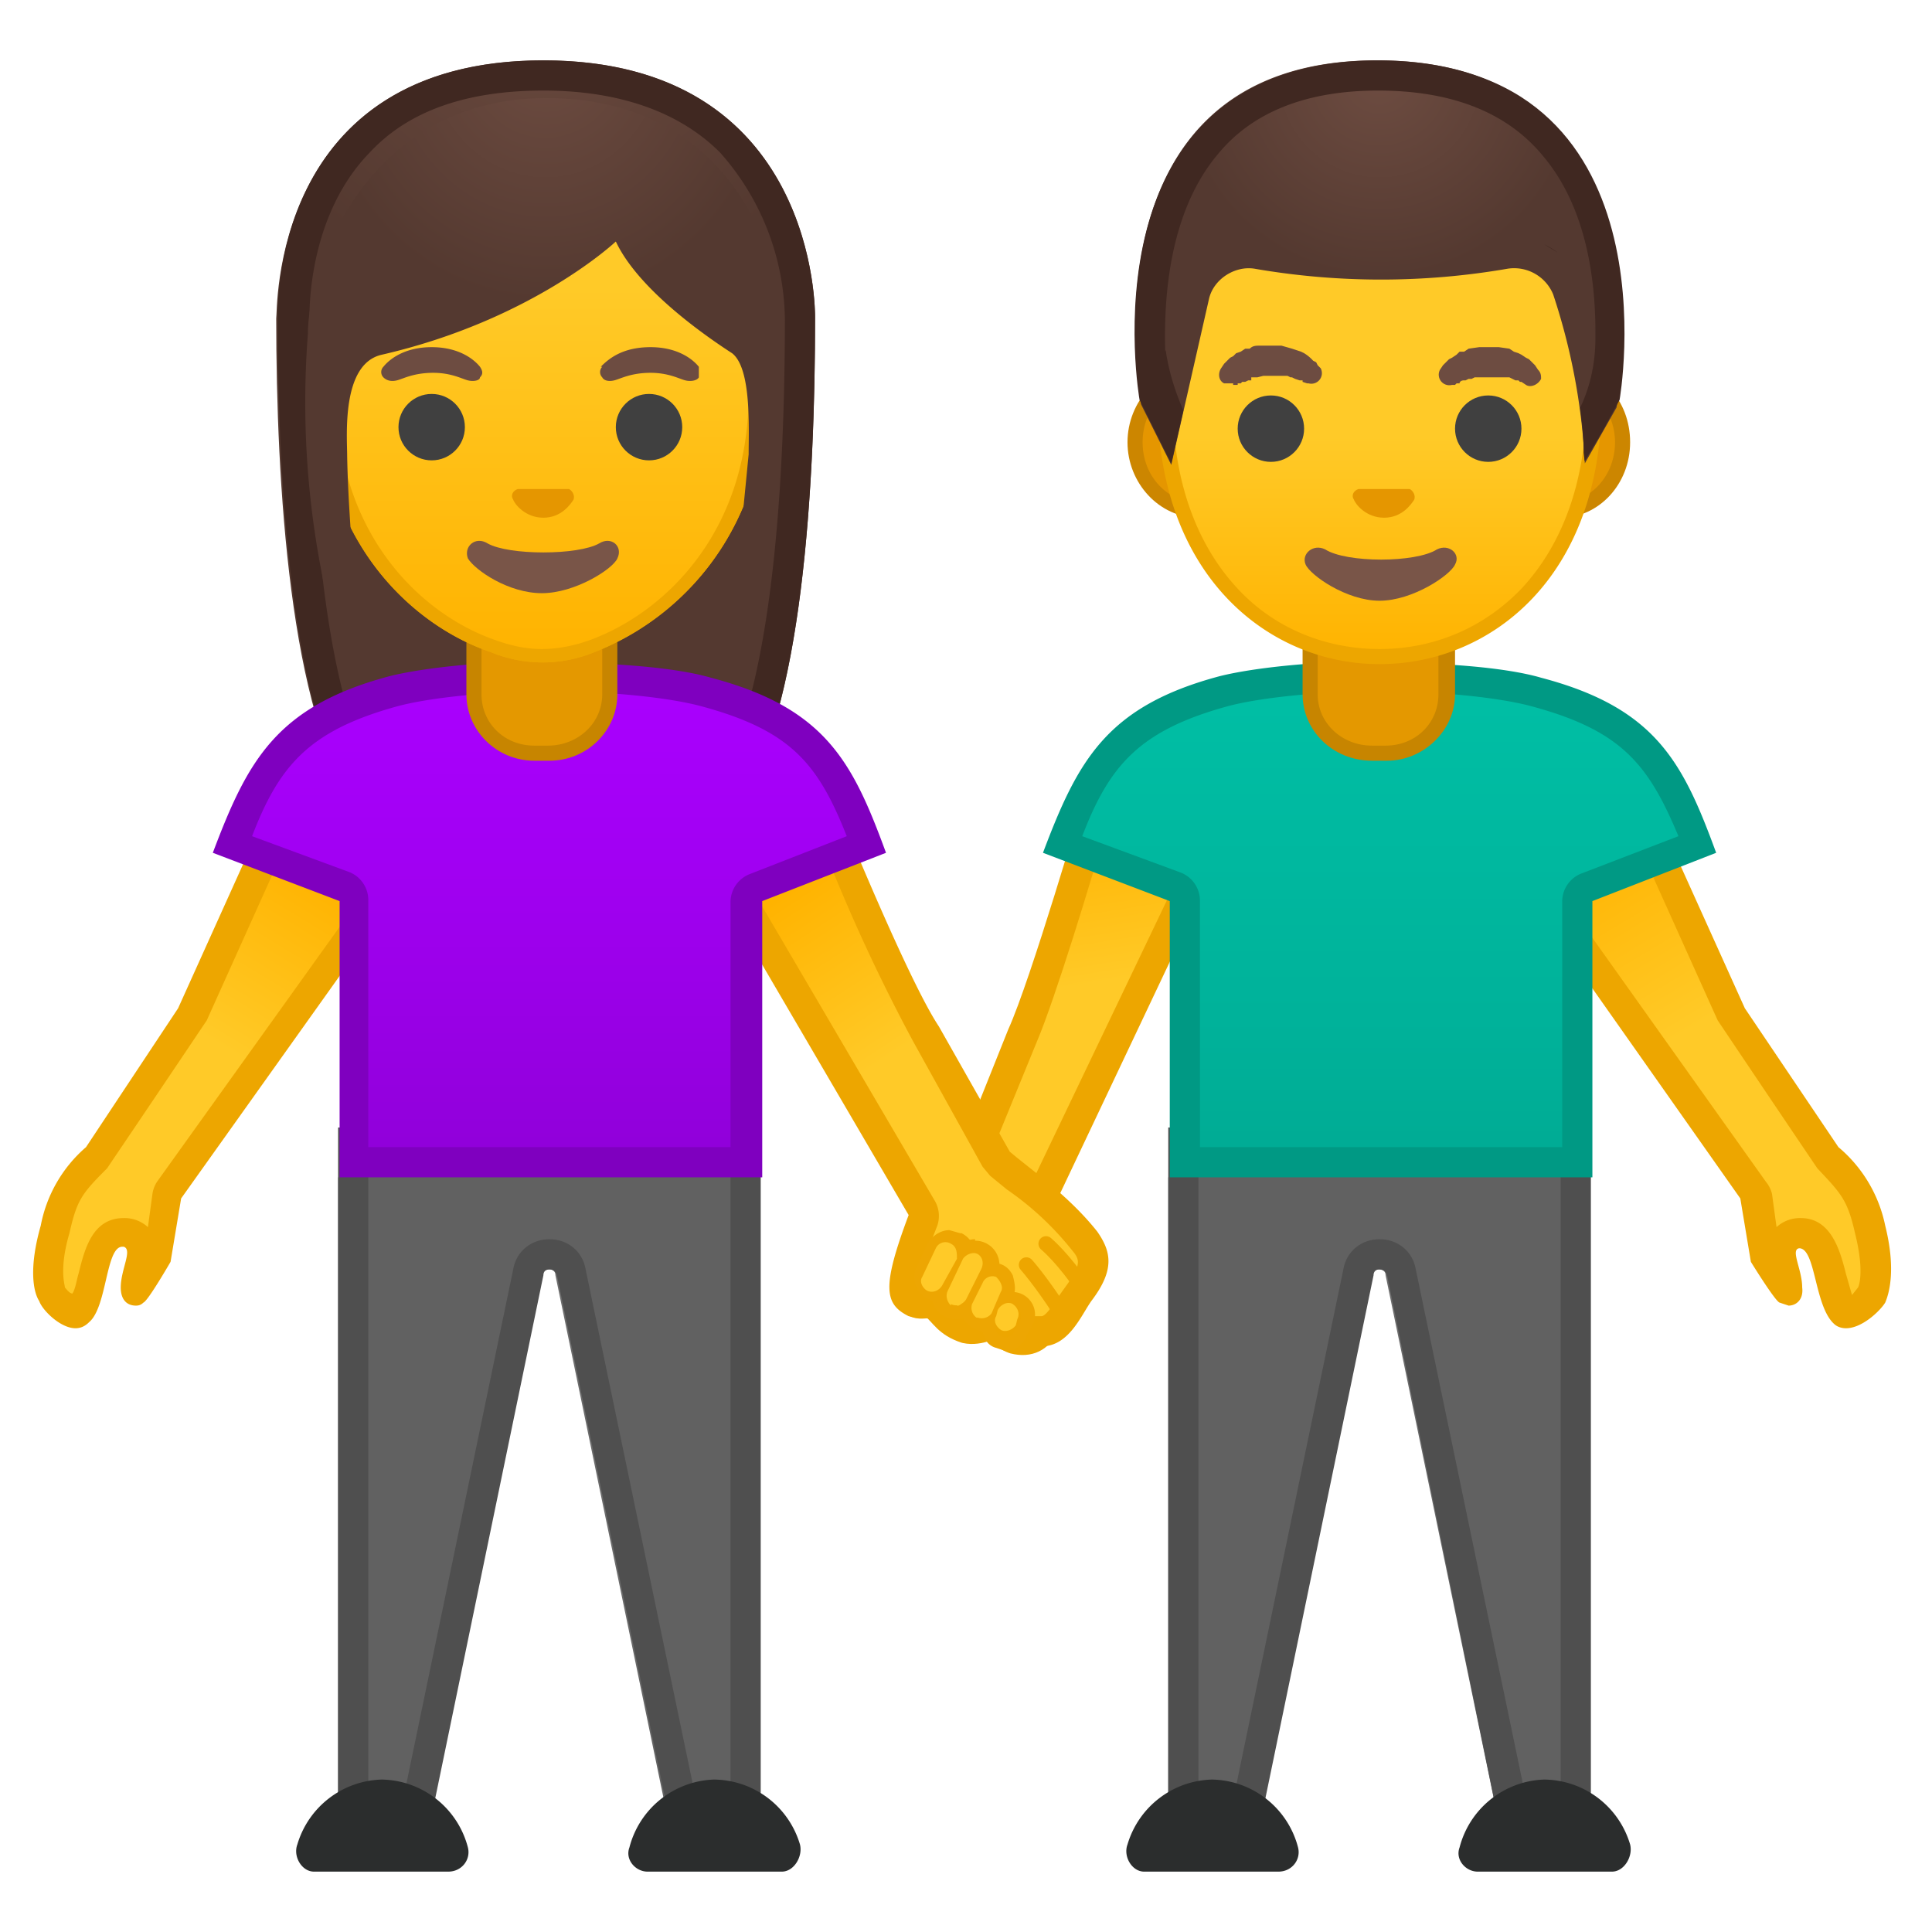 <svg viewBox="0 0 128 128" xmlns="http://www.w3.org/2000/svg" xmlns:xlink="http://www.w3.org/1999/xlink"><linearGradient id="a" x1="55.6" x2="55.6" y1="54.6" y2="82.4" gradientTransform="scale(-1 1) rotate(9 -5.7 -738.9)" gradientUnits="userSpaceOnUse"><stop stop-color="#FFB300" offset="0"/><stop stop-color="#FFCA28" offset=".4"/></linearGradient><path d="M65.5 83.2c-.4 0-.9 0-1.2-.3-1-.6-1.5-2-1-3.1l4.4-11.1c1.3-3 4-12.2 4.9-14.8l7-.5.6 2.3L68 81.8c-.4.8-1.4 1.4-2.4 1.4z" fill="url(#a)"/><path d="M78.8 54.5l.4 1.2-12.3 25.7c-.2.5-.8.8-1.4.8-.3 0-.5 0-.7-.2-.6-.3-.8-1.2-.6-1.8V80l4.5-11c1.2-2.8 3.7-11 4.6-14.2l5.5-.4m1.5-2.1l-8.5.6s-3.5 12-5 15.3l-4.4 11c-.7 1.6 0 3.6 1.4 4.5.5.3 1 .4 1.7.4 1.3 0 2.7-.7 3.3-2l12.5-26.4-1-3.4z" fill="#EDA600"/><linearGradient id="b" x1="4.2" x2="22.6" y1="86.5" y2="55.8" gradientTransform="matrix(-1 0 0 1 127.5 0)" gradientUnits="userSpaceOnUse"><stop stop-color="#FFCA28" offset=".6"/><stop stop-color="#FFB300" offset="1"/></linearGradient><path d="M122.3 87l-.2-.1c-.3-.3-.6-1.5-.8-2.3-.3-1.4-.7-3-2-3l-.4.1c-.3 0-.6.3-.8.6-.3.6-.1 1.2 0 1.9l.3 1v.2c-.3-.4-1-1.3-1.4-2.1l-.6-4-.2-.5-15-21-.2-2.8 8-.5 5.7 12.7v.2l6.3 9.1v.2a8.2 8.2 0 0 1 2.9 4.7c.7 2.8.2 4 0 4.4 0 .3-1 1.2-1.6 1.2z" fill="url(#b)"/><path d="M108.4 55.6l5.4 12a3209.1 3209.1 0 0 0 6.6 9.8c1.6 1.7 2 2.1 2.5 4.3.6 2.4.3 3.4.2 3.6l-.4.5-.4-1.4c-.4-1.6-1-3.7-3-3.7a2.3 2.3 0 0 0-1.6.6l-.3-2.2a2 2 0 0 0-.4-.8l-14.8-20.8-.1-1.5 6.3-.4m1.2-2.1l-9.7.6.4 4 15 21.3.7 4.2s1.6 2.6 1.9 2.7l.6.2c.5 0 1-.4.9-1.2 0-1.2-.8-2.5-.2-2.6 1.1 0 1 3.8 2.3 5 .2.2.5.3.8.3 1.1 0 2.3-1.2 2.6-1.7.3-.7.7-2.3 0-5.1a9.2 9.2 0 0 0-3.1-5.2l-6.2-9.2-6-13.3z" fill="#EDA600"/><linearGradient id="c" x1="2.7" x2="2.7" y1="84.1" y2="84.1" gradientTransform="matrix(-1 0 0 1 127.5 0)" gradientUnits="userSpaceOnUse"><stop stop-color="#FFB300" offset="0"/><stop stop-color="#FFCA28" offset=".4"/></linearGradient><path d="M124.8 84.2v-.3.3z" fill="url(#c)"/><linearGradient id="d" x1="106.2" x2="123.2" y1="58" y2="86.1" gradientTransform="matrix(-1 0 0 1 127.5 0)" gradientUnits="userSpaceOnUse"><stop stop-color="#FFB300" offset="0"/><stop stop-color="#FFCA28" offset=".4"/></linearGradient><path d="M5.1 87c-.5 0-1.5-.9-1.6-1.2-.2-.3-.7-1.6 0-4.4a8.2 8.2 0 0 1 3-4.8l6.2-9.2v-.2l5.8-12.7 8 .5-.3 2.8-15 21-.1.5-.6 4A28 28 0 0 1 9 85.4v-.1l.2-1.1c.2-.7.4-1.3 0-1.9-.1-.3-.4-.5-.7-.6h-.4c-1.3 0-1.7 1.5-2 3-.2.7-.5 1.9-.9 2.2H5z" fill="url(#d)"/><path d="M19 55.6l6.4.4-.1 1.5-14.9 20.8a2 2 0 0 0-.3.8l-.3 2.2a2.3 2.3 0 0 0-1.6-.6c-2.1 0-2.6 2.1-3 3.7-.1.3-.2 1-.4 1.3-.2 0-.4-.3-.5-.4 0-.2-.4-1.2.3-3.6.5-2.2.8-2.6 2.5-4.3l.2-.3a3209.1 3209.1 0 0 0 6.4-9.5l5.4-12m-1.3-2.1l-6 13.3L5.7 76a9.1 9.1 0 0 0-3 5.2c-.8 2.8-.5 4.4-.1 5C2.8 86.8 4 88 5 88c.3 0 .6-.1.9-.4 1.2-1 1.1-5 2.2-5h.1c.6.2-.2 1.5-.2 2.7 0 .8.4 1.2 1 1.2.1 0 .3 0 .5-.2.3-.1 1.8-2.7 1.8-2.7l.7-4.2 15.1-21.2.3-4.1-9.7-.6z" fill="#EDA600"/><linearGradient id="e" x1="95.9" x2="95.9" y1="84.1" y2="84.1" gradientTransform="translate(-93.3)" gradientUnits="userSpaceOnUse"><stop stop-color="#FFB300" offset="0"/><stop stop-color="#FFCA28" offset=".4"/></linearGradient><path d="M2.7 84.2v-.3.3z" fill="url(#e)"/><path d="M2.7 84zm0 0v-.2z" fill="#EDA600"/><linearGradient id="f" x1="57.5" x2="67.1" y1="84.7" y2="84.7" gradientTransform="scale(-1 1) rotate(8.2 -1 -806.4)" gradientUnits="userSpaceOnUse"><stop stop-color="#FFB300" offset="0"/><stop stop-color="#FFCA28" offset=".4"/></linearGradient><path d="M60.4 85.4c0 1.6 1 .6 1.6 1.1s.8 1.1 2 1.5c.9.2 1.7-.4 2.1-.2.7.4.3.6 1.1.9 2 .5 2.3-1.7 2-2.3-.6-2.3 1 .5.8-1.5s-3.4-4.6-5.5-4.6c-1.9 0-4.1 2-4.1 5.1z" fill="url(#f)" stroke="#EDA600" stroke-linecap="round" stroke-linejoin="round" stroke-miterlimit="10" stroke-width="2"/><linearGradient id="g" x1="59.1" x2="76.7" y1="86.9" y2="60" gradientTransform="matrix(-1 0 0 1 127.5 0)" gradientUnits="userSpaceOnUse"><stop stop-color="#FFCA28" offset=".6"/><stop stop-color="#FFB300" offset="1"/></linearGradient><path d="M68.5 88.2c-.5 0-.9 0-1.8-1.4l-.8-1.5c-.5-1-1-2-2.4-2.1h-.2c-1.3 0-1.6 1.3-1.8 2.1l-.3 1h-.5c-.8-.4-1.4-.7.4-5.4a1 1 0 0 0 0-1L48 58l-.3-2.8h7.4c1 2.4 4.4 10.6 6.1 13.4l4.7 8.3.2.3 1.1.9c1.5 1 3.2 2.4 4.5 4.2.7.9 1 1.6-.3 3.4l-.5.7c-.7 1.1-1.2 1.9-2 1.9h-.4z" fill="url(#g)"/><path d="M54.5 56a118 118 0 0 0 6 13l4.6 8.3.5.6 1.1.9a20 20 0 0 1 4.3 4c.5.6.7.9-.3 2.3l-.5.7c-.4.6-.9 1.4-1.2 1.4h-.7s-.3-.2-.8-1l-.7-1.4c-.6-1-1.2-2.4-3.2-2.6h-.3c-.9 0-1.5.3-1.9.8l.7-1.8a2 2 0 0 0-.2-1.7L49 57.5v-1.4h5.5m1.3-2h-9l.3 4 13.1 22.4c-1.8 4.8-1.6 5.9 0 6.7l.5.1.9-.1c1-.4.7-3 1.7-3 1.4.1 1.3 1.2 2.6 3.1 1.1 1.8 1.8 1.9 2.7 1.9h.4c1.8 0 2.6-2 3.3-3 1.6-2.1 1.3-3.3.4-4.6-1.9-2.4-4.4-4.1-5.8-5.3L62.2 68c-2-3-6.4-13.8-6.4-13.8z" fill="#EDA600"/><linearGradient id="h" x1="56.8" x2="59.6" y1="85.4" y2="85.4" gradientTransform="scale(-1 1) rotate(-13.7 -5.8 616)" gradientUnits="userSpaceOnUse"><stop stop-color="#FFB300" offset="0"/><stop stop-color="#FFCA28" offset=".4"/></linearGradient><path d="M70.2 86.8c-1.3-2-2.2-3-2.2-3" fill="url(#h)" stroke="#EDA600" stroke-linecap="round" stroke-linejoin="round" stroke-miterlimit="10"/><linearGradient id="i" x1="55.6" x2="58.7" y1="83.7" y2="83.7" gradientTransform="scale(-1 1) rotate(-13.7 -5.8 616)" gradientUnits="userSpaceOnUse"><stop stop-color="#FFB300" offset="0"/><stop stop-color="#FFCA28" offset=".4"/></linearGradient><path d="M71.8 85.4c-1.3-2-2.5-3-2.5-3" fill="url(#i)" stroke="#EDA600" stroke-linecap="round" stroke-linejoin="round" stroke-miterlimit="10"/><g fill="#EDA602"><path d="M67 86.5h.2c.4.2.5.6.4 1l-.4.7a.6.6 0 0 1-.9.3c-.3-.1-.4-.5-.3-.8l.4-.8c0-.3.3-.4.6-.4m0-.9c-.6 0-1.2.4-1.4 1l-.4.7c-.2.4-.2.8 0 1.2.1.4.4.7.8.8l.6.2c.6 0 1.2-.4 1.4-1l.4-.7a1.5 1.5 0 0 0-1.4-2.2z"/><path d="M65.8 84.4h.2c.3.2.5.5.4.9l-.5 1.4a.7.7 0 0 1-.8.5.7.7 0 0 1-.4-.9L65 85c.1-.3.4-.5.7-.5m0-.9c-.7 0-1.4.5-1.6 1.1l-.4 1.5a1.6 1.6 0 0 0 1.5 2c.7 0 1.3-.4 1.5-1l.5-1.5c.1-.4 0-.8-.1-1.2-.2-.4-.5-.7-1-.8l-.4-.1z"/><path d="M64.7 83.1l.3.1c.3.2.4.6.3 1l-1.2 2-.6.3H63a.7.7 0 0 1-.2-1l1.2-2c.1-.3.3-.4.6-.4m0-1c-.6 0-1.1.4-1.4.9L62 85c-.2.4-.3.8-.2 1.3a1.6 1.6 0 0 0 1.6 1.1c.5 0 1-.3 1.4-.8l1.2-2a1.6 1.6 0 0 0-1.4-2.4z"/><path d="M62.8 82.5l.3.1c.4.2.6.6.4 1L63 85a.7.7 0 0 1-1 .3c-.4-.2-.6-.6-.4-1l.7-1.4c0-.3.3-.5.6-.5m0-.9c-.6 0-1.2.4-1.5 1l-.7 1.5a1.6 1.6 0 0 0 .9 2.1c.3.2.5.2.7.2.6 0 1.2-.4 1.5-1l.7-1.5c.3-.8 0-1.7-.8-2.1h-.1l-.7-.2z"/></g><path d="M66.3 88.1c.3.2.8 0 1-.3l.1-.4c.2-.4 0-.8-.3-1s-.8 0-1 .4l-.1.4c-.2.3 0 .7.3.9zm-1.5-.8c.3.1.7 0 .9-.3l.6-1.4c.2-.3 0-.7-.3-1a.7.7 0 0 0-.9.4l-.7 1.4c-.1.3 0 .7.3.9zm-1.8-.9c.4.2.8 0 1-.3l1-2c.2-.4.1-.8-.2-1s-.8 0-1 .3l-1 2.1c-.2.4 0 .8.2 1zm-1.6-.9c.4.2.8 0 1-.3l1-1.8c0-.4 0-.8-.4-1a.7.7 0 0 0-1 .3l-.9 1.9c-.2.3 0 .7.3.9z" fill="#FFCA28"/><radialGradient id="j" cx="91.4" cy="-2.1" r="21.8" gradientTransform="matrix(-1 0 0 1 127.5 0)" gradientUnits="userSpaceOnUse"><stop stop-color="#6D4C41" offset="0"/><stop stop-color="#543930" offset="1"/></radialGradient><path d="M36 4c18.2 0 18 16.8 18 17 0 11-.8 26.4-5.2 32.4-1.7 2.4-5 2.5-5 2.5H28.6s-3.4 0-5-2.5c-4.4-6-5.3-21.4-5.3-32.3C18.4 20.8 17.8 4 36 4z" fill="url(#j)"/><path d="M36 6c5 0 9 1.4 11.7 4.1a16.9 16.9 0 0 1 4.3 11c0 15.8-1.7 26.8-4.8 31.1-1 1.5-3.3 1.7-3.5 1.7H28.8c-.3 0-2.5-.2-3.5-1.7-3.1-4.3-4.8-15.3-4.8-31.1 0-.8 0-6.9 4-11C27.1 7.3 31 6 36 6m0-2C17.8 4 18.4 20.8 18.4 21c0 11 .9 26.4 5.2 32.4 1.8 2.4 5.1 2.5 5.1 2.5h15.1s3.3 0 5-2.5c4.4-6 5.2-21.4 5.2-32.3 0-.3.2-17.1-18-17.1z" fill="#402821"/><linearGradient id="k" x1="36.1" x2="36.1" y1="122.7" y2="78" gradientTransform="matrix(-1 0 0 1 127.5 0)" gradientUnits="userSpaceOnUse"><stop stop-color="#616161" offset="0"/><stop stop-color="#6B6B6B" offset=".4"/><stop stop-color="#6E6E6E" offset="1"/></linearGradient><path d="M105.3 78v44.7h-5.6l-7.9-38.2c0-.3-.2-.4-.5-.4s-.4.1-.4.4L83 122.7h-5.6V78h28z" fill="url(#k)"/><path d="M100.6 121.7l-7.7-37.4c-.2-.7-.8-1.2-1.5-1.2s-1.3.5-1.4 1.2l-7.7 37.4h-3.9v-46h26v46h-3.8z" fill="#616161"/><path d="M103.4 76.6v44h-2l-7.6-36.5c-.2-1.2-1.2-2-2.4-2s-2.2.8-2.4 2l-7.6 36.6h-2v-44h24m2-2h-28v48h5.7L91 84.5c0-.3.2-.4.4-.4s.4.1.5.4l7.8 38.2h5.7v-48z" fill="#4F4F4F"/><path d="M102.3 124h4.5c.8 0 1.4-1 1.2-1.8a6 6 0 0 0-5.7-4.3 6 6 0 0 0-5.6 4.5c-.3.8.4 1.6 1.2 1.6h4.4zm-22 0h-4.5c-.8 0-1.4-1-1.1-1.8a6 6 0 0 1 5.6-4.3 6 6 0 0 1 5.7 4.5c.2.8-.4 1.6-1.3 1.6h-4.4z" fill="#2B2D2D"/><linearGradient id="l" x1="36" x2="36" y1="44.8" y2="77" gradientTransform="matrix(-1 0 0 1 127.5 0)" gradientUnits="userSpaceOnUse"><stop stop-color="#00BFA5" offset="0"/><stop stop-color="#00B29A" offset=".7"/><stop stop-color="#00AB94" offset="1"/></linearGradient><path d="M78.5 77V59.7a1 1 0 0 0-.7-1L70.4 56c2-5.5 4-8.3 10.7-10 2.3-.7 6.4-1 10.3-1h.1c3.9 0 8 .3 10.3 1 6.6 1.7 8.5 4.5 10.6 10l-7.3 2.9a1 1 0 0 0-.6 1V77h-26z" fill="url(#l)"/><path d="M91.5 45.8c3.8 0 7.8.4 10 1 5.9 1.6 7.7 3.8 9.7 8.6l-6.5 2.5a2 2 0 0 0-1.2 1.8V76h-24V59.7a2 2 0 0 0-1.3-1.9l-6.5-2.4c1.8-4.7 3.8-7 9.6-8.6 2.2-.6 6.3-1 10-1h.2m0-2h-.1c-4 0-8.2.4-10.6 1-7.5 2-9.4 5.6-11.7 11.7l8.4 3.2V78h28V59.7l8.2-3.2c-2.2-6-4-9.6-11.6-11.6-2.4-.7-6.6-1-10.6-1z" fill="#009984"/><path d="M90.9 49.9a4 4 0 0 1-4-3.9v-4.8h9V46a4 4 0 0 1-4 3.9h-1z" fill="#E49800"/><path d="M95.3 41.7V46c0 1.9-1.5 3.4-3.5 3.4h-.9c-2 0-3.6-1.5-3.6-3.4v-4.3h8m1-1h-10V46c0 2.4 2 4.4 4.6 4.4h1c2.4 0 4.5-2 4.5-4.4v-5.3z" fill="#C78500"/><defs><path id="m" transform="rotate(-180 91.4 24)" d="M71.4 4h40v40h-40z"/></defs><clipPath id="n"><use xlink:href="#m"/></clipPath><g clip-path="url(#n)"><path d="M79.4 33.8c-2.3 0-4.2-2-4.2-4.5s1.9-4.5 4.2-4.5h24c2.3 0 4.1 2 4.1 4.5s-1.8 4.5-4.1 4.5h-24z" fill="#E59600"/><path d="M103.3 25.3c2 0 3.7 1.8 3.7 4s-1.6 4-3.7 4H79.4c-2 0-3.7-1.7-3.7-4s1.7-4 3.7-4h24m0-1h-24c-2.6 0-4.7 2.3-4.7 5s2.1 5 4.7 5h24c2.5 0 4.6-2.2 4.6-5s-2-5-4.7-5z" fill="#CC8600"/><linearGradient id="o" x1="36" x2="36" y1="7" y2="43.5" gradientTransform="matrix(-1 0 0 1 127.5 0)" gradientUnits="userSpaceOnUse"><stop stop-color="#FFCA28" offset=".6"/><stop stop-color="#FFB300" offset="1"/></linearGradient><path d="M91.4 43.5c-6.8 0-14.2-5.3-14.2-17 0-9.3 5.5-19.3 14.2-19.3s14.2 10 14.2 19.4c0 11.6-7.3 16.9-14.2 16.9z" fill="url(#o)"/><path d="M91.4 7.7c3.5 0 6.9 1.8 9.4 5.1 2.8 3.6 4.3 8.4 4.3 13.8 0 5.1-1.5 9.4-4.3 12.4-2.5 2.6-5.8 4-9.4 4s-7-1.4-9.4-4c-2.8-3-4.3-7.3-4.3-12.4 0-5.4 1.5-10.2 4.3-13.8a12 12 0 0 1 9.4-5.1m0-1c-7.6 0-14.7 8.1-14.7 19.9C76.7 38.1 84 44 91.4 44s14.7-5.8 14.7-17.4c0-11.8-7-20-14.7-20z" fill="#EDA600"/><path d="M101.9 24.5l-.2-.3-.2-.2-.2-.2-.2-.1-.3-.2-.2-.1-.3-.1-.3-.2-.7-.1H98l-.7.1-.3.2h-.3l-.2.2-.3.2-.2.1-.2.2-.1.1-.1.1-.2.3a.7.7 0 0 0 .8 1h.2l.1-.1h.2c0-.1.1-.2.3-.2h.1l.2-.1h.2l.2-.1h2.3l.2.1.2.1h.2l.1.1h.1l.3.2c.3.2.8 0 1-.4 0-.2 0-.4-.2-.6zm-20.2 1h.3v-.1h.2l.1-.1h.2l.2-.1h.2V25h.4l.4-.1h1.6l.2.1h.1l.2.1.3.1h.2v.1l.3.1h.1a.7.7 0 0 0 .8-1l-.2-.2-.1-.2-.2-.1a2.6 2.6 0 0 0-.6-.5l-.2-.1-.3-.1-.3-.1-.7-.2h-1.4c-.3 0-.5 0-.7.2h-.3l-.3.2-.3.1-.2.2-.2.1-.2.2-.2.2-.2.3c-.2.3-.2.8.2 1h.6z" fill="#6D4C41"/><g fill="#404040"><ellipse cx="98.6" cy="28.4" rx="2.2" ry="2.2"/><ellipse cx="84.2" cy="28.4" rx="2.2" ry="2.2"/></g><radialGradient id="p" cx="36.1" cy="5.1" r="13.3" gradientTransform="matrix(-1 0 0 1 127.5 0)" gradientUnits="userSpaceOnUse"><stop stop-color="#6D4C41" offset="0"/><stop stop-color="#543930" offset="1"/></radialGradient><path d="M91.3 4c20 0 15.8 23 15.8 23l-2.1 3.7a42 42 0 0 0-2.1-11.2 2.8 2.8 0 0 0-3-1.7 49.2 49.2 0 0 1-16.8 0c-1.3-.2-2.7.7-3 2l-2.5 11-2-4S71.3 4 91.2 4z" fill="url(#p)"/><defs><path id="q" d="M91.3 4c20 0 16 22.5 16 22.5l-2.3 4.2-.4-3.5c.7-1.4 1.1-3 1.1-4.8V22l-1.1-4.4-13.3-8.2-13 8.1-1 5-.1.5c.2 1.5.6 2.8 1.2 4.2l-.8 3.5-2.1-4.2S71.5 4 91.2 4z"/></defs><clipPath id="r"><use xlink:href="#q"/></clipPath><g clip-path="url(#r)"><path d="M91.3 6c4.8 0 8.5 1.4 10.9 4.3 2.9 3.4 3.5 8.2 3.5 11.7-.3-1.3-.7-2.4-1-3.2a4.7 4.7 0 0 0-5.2-3 46.3 46.3 0 0 1-16.8 0c-2.2 0-4 1.5-4.5 3.5l-1 4c-.1-3.4.2-9.2 3.5-13.1C83 7.4 86.6 6 91.3 6m0-2C71.4 4 75.5 26.7 75.5 26.7l2.1 4 2.5-10.9a2.7 2.7 0 0 1 3-2 49 49 0 0 0 17.3 0c1 0 2 .7 2.5 1.7.9 2.4 2.2 8 2 11.2l2.5-4.2S111.4 4 91.2 4z" fill="#402821"/></g><path d="M87.8 36.4c1.4.9 6 .9 7.4 0 .8-.4 1.6.3 1.2 1-.3.7-2.8 2.4-5 2.4s-4.6-1.7-4.9-2.4c-.3-.7.5-1.4 1.3-1z" fill="#795548"/><path d="M90 32.4h3.4c.2.1.4.4.3.7-.2.3-.8 1.2-2 1.2s-1.9-.9-2-1.2c-.2-.3 0-.6.3-.7z" fill="#E59600"/></g><linearGradient id="s" x1="91.1" x2="91.1" y1="122.7" y2="78" gradientTransform="matrix(-1 0 0 1 127.5 0)" gradientUnits="userSpaceOnUse"><stop stop-color="#616161" offset="0"/><stop stop-color="#6B6B6B" offset=".4"/><stop stop-color="#6E6E6E" offset="1"/></linearGradient><path d="M50.3 78v44.7h-5.6l-7.9-38.2c0-.3-.2-.4-.4-.4s-.5.1-.5.4L28 122.7h-5.6V78h28z" fill="url(#s)"/><path d="M45.6 121.7l-7.7-37.4c-.2-.7-.8-1.2-1.5-1.2s-1.3.5-1.4 1.2l-7.7 37.4h-3.9v-46h26v46h-3.8z" fill="#616161"/><path d="M48.4 76.6v44h-2l-7.6-36.5c-.2-1.2-1.2-2-2.4-2s-2.2.8-2.4 2l-7.6 36.6h-2v-44h24m2-2h-28v48h5.7L36 84.5c0-.3.2-.4.4-.4s.4.1.5.4l7.9 38.2h5.6v-48z" fill="#4F4F4F"/><path d="M47.3 124h4.5c.8 0 1.4-1 1.2-1.8a6 6 0 0 0-5.7-4.3 6 6 0 0 0-5.6 4.5c-.3.8.4 1.6 1.2 1.6h4.4zm-22 0h-4.5c-.8 0-1.4-1-1.1-1.8a6 6 0 0 1 5.6-4.3 6 6 0 0 1 5.7 4.5c.2.8-.4 1.6-1.3 1.6h-4.4z" fill="#2B2D2D"/><linearGradient id="t" x1="91" x2="91" y1="44.8" y2="77" gradientTransform="matrix(-1 0 0 1 127.5 0)" gradientUnits="userSpaceOnUse"><stop stop-color="#a0f" offset="0"/><stop stop-color="#A100F2" offset=".4"/><stop stop-color="#9000D9" offset="1"/></linearGradient><path d="M23.5 77V59.7a1 1 0 0 0-.7-1L15.4 56c2-5.5 4-8.3 10.7-10 2.3-.7 6.4-1 10.3-1h.1c3.9 0 8 .3 10.3 1 6.6 1.7 8.5 4.5 10.6 10l-7.3 2.9a1 1 0 0 0-.6 1V77h-26z" fill="url(#t)"/><path d="M36.5 45.8c3.8 0 7.8.4 10 1 5.9 1.6 7.7 3.8 9.6 8.6l-6.4 2.5a2 2 0 0 0-1.3 1.8V76h-24V59.7a2 2 0 0 0-1.2-1.9l-6.5-2.4c1.8-4.7 3.8-7 9.6-8.6 2.2-.6 6.3-1 10-1h.2m0-2h-.1c-4 0-8.2.4-10.6 1-7.5 2-9.4 5.6-11.7 11.7l8.4 3.2V78h28V59.7l8.2-3.2c-2.2-6-4-9.6-11.6-11.6-2.4-.7-6.6-1-10.6-1z" fill="#7F00BF"/><path d="M35.4 49.9a4 4 0 0 1-4-3.9v-4.8h9V46a4 4 0 0 1-4 3.9h-1z" fill="#E49800"/><path d="M39.9 41.7V46c0 1.9-1.6 3.4-3.6 3.4h-.9c-2 0-3.5-1.5-3.5-3.4v-4.3h8m1-1h-10V46c0 2.4 2 4.4 4.5 4.4h1c2.5 0 4.5-2 4.5-4.4v-5.3z" fill="#C78500"/><defs><path id="u" transform="rotate(-180 36 31.8)" d="M16 4h40v55.6H16z"/></defs><clipPath id="v"><use xlink:href="#u"/></clipPath><g clip-path="url(#v)"><linearGradient id="w" x1="91.5" x2="91.5" y1="44.4" y2="18.3" gradientTransform="matrix(-1 0 0 1 127.5 0)" gradientUnits="userSpaceOnUse"><stop stop-color="#FFB300" offset="0"/><stop stop-color="#FFCA28" offset=".4"/></linearGradient><path d="M36 43.5c-1 0-2.2-.3-3.4-.7a17 17 0 0 1-10.9-16.7c0-12.7 7.7-17.2 14.2-17.2 6.6 0 14.2 4.5 14.2 17.2 0 9.5-5.8 15-10.8 16.8-1.2.4-2.3.6-3.4.6z" fill="url(#w)"/><path d="M36 9.4c6.3 0 13.6 4.4 13.6 16.7 0 9.2-5.6 14.5-10.5 16.3-1.1.4-2.2.6-3.2.6s-2-.2-3.1-.6c-4.9-1.7-10.5-7-10.5-16.3 0-12.3 7.3-16.7 13.6-16.7m0-1C28.3 8.4 21.2 14 21.2 26c0 9.7 6 15.4 11.3 17.2a9 9 0 0 0 6.9 0A17.7 17.7 0 0 0 50.6 26c0-12-7-17.7-14.7-17.7z" fill="#EDA600"/><radialGradient id="x" cx="93.4" cy="35.1" r="3.9" gradientTransform="matrix(-.978 0 0 .978 126.9 3.7)" gradientUnits="userSpaceOnUse"><stop stop-color="#543930" offset="0"/><stop stop-color="#543930" offset="1"/></radialGradient><path d="M31.9 36.4c1.4.9 6 .9 7.3 0 .8-.4 1.6.3 1.3 1-.3.7-2.8 2.4-5 2.4s-4.6-1.7-5-2.4c-.3-.7.6-1.4 1.4-1z" fill="url(#x)"/><g fill="#404040"><ellipse cx="43.1" cy="28.3" rx="2.2" ry="2.2"/><ellipse cx="28.5" cy="28.3" rx="2.2" ry="2.2"/></g><path d="M34 32.4h3.6c.3.1.4.4.3.7-.2.3-.8 1.2-2 1.2s-1.9-.9-2-1.2c-.1-.3 0-.6.3-.7z" fill="#E59600"/><path d="M39.7 24.3c.4-.5 1.4-1.3 3.2-1.3s2.8.8 3.2 1.3c.2.3.2.5 0 .7 0 .2-.4.3-.8.2s-1.1-.5-2.4-.5c-1.2 0-2 .4-2.3.5s-.8 0-.9-.2a.6.6 0 0 1 0-.7zm-14.3 0c.5-.5 1.4-1.3 3.3-1.3s2.8.8 3.2 1.3c.2.3.1.5 0 .7-.1.2-.5.3-.9.2s-1-.5-2.3-.5c-1.3 0-2 .4-2.4.5s-.7 0-.8-.2a.6.6 0 0 1 0-.7z" fill="#6D4C41"/></g><defs><path id="y" transform="rotate(-180 36 32.9)" d="M16 4h40v57.8H16z"/></defs><clipPath id="z"><use xlink:href="#y"/></clipPath><g clip-path="url(#z)"><linearGradient id="A" x1="91.5" x2="91.5" y1="43.2" y2="18.9" gradientTransform="matrix(-1 0 0 1 127.5 0)" gradientUnits="userSpaceOnUse"><stop stop-color="#FFB300" offset="0"/><stop stop-color="#FFCA28" offset="1"/></linearGradient><path d="M36 43.5c-1 0-2.2-.3-3.4-.7a17 17 0 0 1-10.9-16.7c0-12.7 7.7-17.2 14.2-17.2 6.6 0 14.2 4.5 14.2 17.2 0 9.5-5.8 15-10.8 16.8-1.2.4-2.3.6-3.4.6z" fill="url(#A)"/><path d="M36 9.4c6.3 0 13.6 4.4 13.6 16.7 0 9.2-5.6 14.5-10.5 16.3-1.1.4-2.2.6-3.2.6s-2-.2-3.1-.6c-4.9-1.7-10.5-7-10.5-16.3 0-12.3 7.3-16.7 13.6-16.7m0-1C28.3 8.4 21.2 14 21.2 26c0 9.7 6 15.4 11.3 17.2a9 9 0 0 0 6.9 0A17.7 17.7 0 0 0 50.6 26c0-12-7-17.7-14.7-17.7z" fill="#EDA600"/><g fill="#404040"><ellipse cx="43" cy="28.3" rx="2.2" ry="2.2"/><ellipse cx="28.6" cy="28.3" rx="2.2" ry="2.2"/></g><path d="M34.3 32.4h3.4c.2.1.4.4.3.7-.2.3-.8 1.2-2 1.2s-1.9-.9-2-1.2c-.2-.3 0-.6.3-.7z" fill="#E59600"/><path d="M39.8 24.3c.5-.5 1.4-1.3 3.3-1.3 1.8 0 2.8.8 3.2 1.3v.7c-.1.2-.5.3-.9.2s-1.1-.5-2.3-.5c-1.3 0-2 .4-2.4.5s-.7 0-.8-.2a.5.5 0 0 1 0-.7zm-14.4 0c.4-.5 1.4-1.3 3.2-1.3s2.8.8 3.2 1.3c.2.3.2.5 0 .7 0 .2-.4.3-.8.2s-1.1-.5-2.3-.5c-1.3 0-2 .4-2.4.5s-.7 0-.9-.2a.5.5 0 0 1 0-.7z" fill="#6D4C41"/><radialGradient id="B" cx="124.6" cy="3.4" r="16.5" gradientTransform="matrix(0 1 -.929 0 39.3 -121.1)" gradientUnits="userSpaceOnUse"><stop stop-color="#6D4C41" offset="0"/><stop stop-color="#543930" offset="1"/></radialGradient><path d="M51.8 22.1c0-5.8-3.8-15.6-15.6-15.6-12 0-15.8 11.4-15.8 15.6a59 59 0 0 0 2.4 21.8c.3.5 1 .8 1.2-.4 0 0-.9-7.8-1-13.3 0-1.3-.4-6.1 2.3-6.7 10-2.3 15.5-7.5 15.5-7.5 1.5 3.2 6 6.3 7.7 7.4 1.3 1 1.1 5 1.1 6.7l-1.3 13.3s0 3.2 1.4.5c1.3-2.6 2-17.5 2-21.8z" fill="url(#B)"/><path d="M32.3 36c1.4.8 6 .8 7.4 0 .8-.5 1.6.2 1.2 1-.3.7-2.8 2.3-5 2.3S31.5 37.8 31 37c-.3-.8.5-1.5 1.3-1z" fill="#795548"/></g></svg>